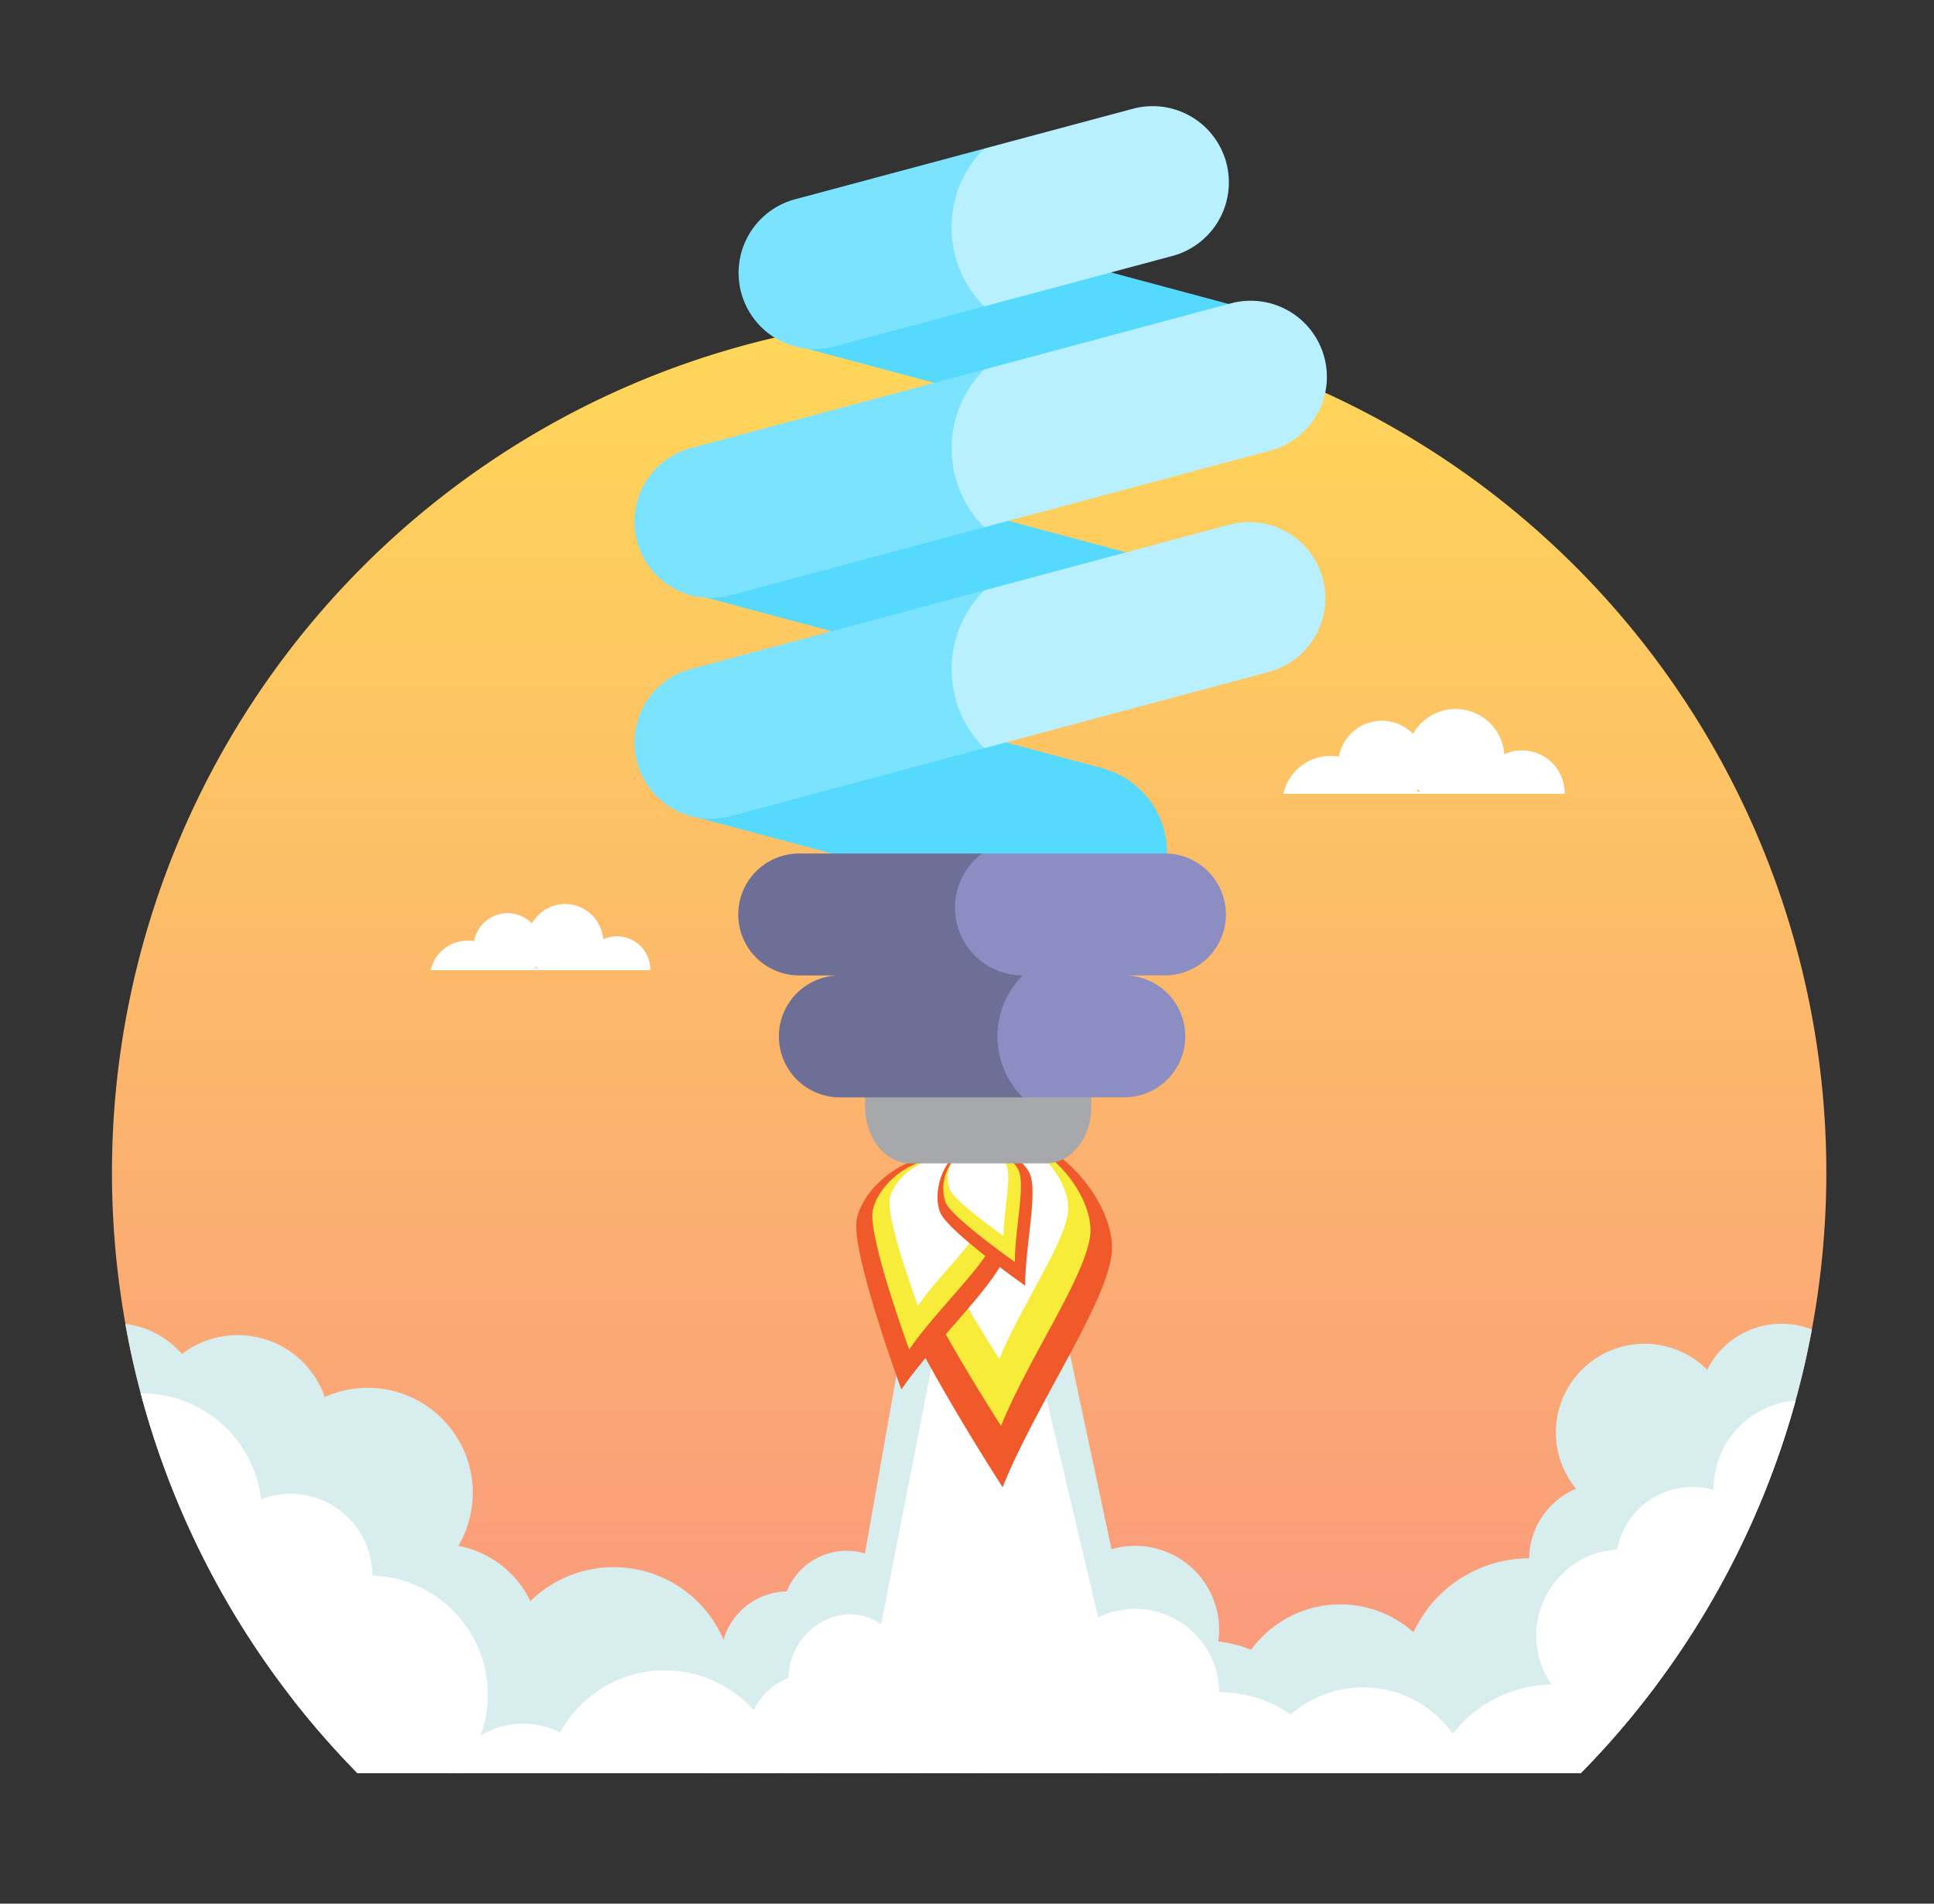 <svg xmlns="http://www.w3.org/2000/svg" xmlns:xlink="http://www.w3.org/1999/xlink" width="190" height="187" viewBox="0 0 190 187">
  <rect x="0" y="0" width="190" height="187" fill="#333333" stroke="none"/>
  <defs>
    <clipPath id="clip-path">
      <rect id="Rectángulo_44586" data-name="Rectángulo 44586" width="168.423" height="149.328" fill="none"/>
    </clipPath>
    <linearGradient id="linear-gradient" x1="0.5" x2="0.5" y2="1" gradientUnits="objectBoundingBox">
      <stop offset="0" stop-color="#fed758"/>
      <stop offset="1" stop-color="#f98a87"/>
    </linearGradient>
  </defs>
  <g id="Grupo_155262" data-name="Grupo 155262" transform="translate(-390 -504)">
    <g id="Grupo_155261" data-name="Grupo 155261" transform="translate(55.968 4.132)">
      <g id="Grupo_155260" data-name="Grupo 155260" transform="translate(345.032 524.714)">
        <g id="Grupo_155259" data-name="Grupo 155259" clip-path="url(#clip-path)">
          <path id="Trazado_596440" data-name="Trazado 596440" d="M84.21,49.69A84.212,84.212,0,1,0,168.423,133.9,84.212,84.212,0,0,0,84.21,49.69" transform="translate(0 -43.565)" fill="url(#linear-gradient)"/>
          <path id="Trazado_596441" data-name="Trazado 596441" d="M319.7,399.668a12.558,12.558,0,0,0-23.941-5.08,10.821,10.821,0,0,0-15.945,1.725,12.217,12.217,0,1,0-.41,22.816c-.01.046-.021.091-.03.138a11.685,11.685,0,0,0,1.993,9.153A84.436,84.436,0,0,0,319.7,399.668" transform="translate(-167.896 -259.096)" fill="#d8edee"/>
          <path id="Trazado_596442" data-name="Trazado 596442" d="M29.841,363.981a9.923,9.923,0,1,0,6.5-18.517c.072-.125.147-.255.215-.384a10.311,10.311,0,0,0-13.339-14.233A9.042,9.042,0,0,0,9.182,326.62a8.735,8.735,0,0,0-5.562-2.96,83.91,83.91,0,0,0,19.118,40.114,8.979,8.979,0,0,0,4.283-2.022,9.913,9.913,0,0,0,2.82,2.229M18.626,346.391c0-.292-.022-.585-.052-.877.153.262.321.511.5.757-.152.036-.3.076-.446.12" transform="translate(-2.311 -218.455)" fill="#d8edee"/>
          <path id="Trazado_596443" data-name="Trazado 596443" d="M202.872,284.857l-10.955,62.03,33.951-2.049-12.919-60.631Z" transform="translate(-122.51 -193.27)" fill="#d8edee"/>
          <path id="Trazado_596444" data-name="Trazado 596444" d="M249.625,404.6a5.639,5.639,0,0,0-2.716-6.935,8.251,8.251,0,1,0-13.921-8.3,8.45,8.45,0,0,0-.381,1.444,8.959,8.959,0,0,0-1.131-.5,8.8,8.8,0,0,0-7.882,15.6,7.584,7.584,0,0,0-.492,11.231,8.69,8.69,0,0,0-.684,1.444,8.564,8.564,0,1,0,16.451,1.252c.031.011.061.024.093.036a8.214,8.214,0,0,0,9.112-12.983,5.62,5.62,0,0,0,1.551-2.287" transform="translate(-140.223 -256.924)" fill="#d8edee"/>
          <path id="Trazado_596445" data-name="Trazado 596445" d="M399.968,326.884a8.311,8.311,0,0,0-.777,1.258,8.457,8.457,0,0,0-.925-.805,8.71,8.71,0,0,0-11.96,12.495A7.5,7.5,0,0,0,382.6,350.32a8.47,8.47,0,0,0,.622,13.035,8.44,8.44,0,0,0,6.153,1.63,83.939,83.939,0,0,0,20.1-40.8,8.169,8.169,0,0,0-9.512,2.7" transform="translate(-242.47 -218.432)" fill="#d8edee"/>
          <path id="Trazado_596446" data-name="Trazado 596446" d="M179.315,395.781a7.633,7.633,0,0,0,.983-2.065c1.1-3.621-.613-7.346-3.824-8.32a6.354,6.354,0,0,0-7.428,3.8,6.581,6.581,0,0,0-6.248,4.9,6.845,6.845,0,0,0,1.316,6.589,4.956,4.956,0,0,0-2.908,3.235,4.529,4.529,0,0,0,2.664,5.8,3.808,3.808,0,0,0,.6.125c-.005.016-.013.033-.018.05a4.59,4.59,0,1,0,8.721,2.647,5.722,5.722,0,0,0,.244-1.469c.062.021.121.042.184.061,3.851,1.169,8.042-1.4,9.36-5.749,1.206-3.971-.41-8.047-3.64-9.609" transform="translate(-102.757 -257.713)" fill="#d8edee"/>
          <path id="Trazado_596447" data-name="Trazado 596447" d="M97.2,423.632a12.217,12.217,0,1,0-4.664-22.338c0-.047,0-.093,0-.141a11.719,11.719,0,0,0-22-5.308,8.042,8.042,0,0,0-11.632,6.367,11.781,11.781,0,0,0-9.523.627,84.407,84.407,0,0,0,37.7,27.348c.153,0,.306.008.461,0a10.823,10.823,0,0,0,9.659-6.559" transform="translate(-31.526 -260.642)" fill="#d8edee"/>
          <path id="Trazado_596448" data-name="Trazado 596448" d="M320.054,424.394a12.562,12.562,0,0,0-17.84,2.028,10.817,10.817,0,0,0-15.926-1.887,12.217,12.217,0,1,0-5.5,22.146c-.02.042-.041.084-.061.127a11.682,11.682,0,0,0-1.031,4.925,84.312,84.312,0,0,0,40.362-27.339" transform="translate(-170.485 -280.958)" fill="#fff"/>
          <path id="Trazado_596449" data-name="Trazado 596449" d="M35.64,382.513l.126-.064a11.718,11.718,0,0,0-5.2-22.023,8.043,8.043,0,0,0-10.934-7.5,11.771,11.771,0,0,0-11.817-10.4,84.33,84.33,0,0,0,33.5,47.584,12.249,12.249,0,0,0-5.679-7.6" transform="translate(-4.989 -230.497)" fill="#fff"/>
          <path id="Trazado_596450" data-name="Trazado 596450" d="M210.944,317.66l-8.5,43.385,26.334-1.433-10.02-42.408Z" transform="translate(-129.232 -214.334)" fill="#fff"/>
          <path id="Trazado_596451" data-name="Trazado 596451" d="M238.868,436.959c.031.01.061.024.093.035a8.214,8.214,0,0,0,9.112-12.982,5.637,5.637,0,0,0-1.165-9.222,8.251,8.251,0,1,0-13.921-8.3,8.32,8.32,0,0,0-.38,1.444,8.8,8.8,0,0,0-9.013,15.1,7.585,7.585,0,0,0-.491,11.231,8.547,8.547,0,0,0-.329,8.124c.553.01,1.106.02,1.661.02a84.773,84.773,0,0,0,14.2-1.2,8.522,8.522,0,0,0,.239-4.251" transform="translate(-140.223 -267.859)" fill="#fff"/>
          <path id="Trazado_596452" data-name="Trazado 596452" d="M410.9,344.741a8.715,8.715,0,0,0-6.565,8.532,7.5,7.5,0,0,0-9.462,5.846,8.609,8.609,0,0,0-1.562.244,8.474,8.474,0,0,0,2.554,16.675A83.988,83.988,0,0,0,412.4,344.5a8.839,8.839,0,0,0-1.5.242" transform="translate(-246.991 -231.757)" fill="#fff"/>
          <path id="Trazado_596453" data-name="Trazado 596453" d="M188.523,411.21a7.627,7.627,0,0,0,.173-2.28c-.278-3.775-3.216-6.634-6.563-6.387a6.355,6.355,0,0,0-5.561,6.222,6.581,6.581,0,0,0-4.064,6.823,6.847,6.847,0,0,0,3.6,5.675,4.959,4.959,0,0,0-1.55,4.065,4.529,4.529,0,0,0,4.573,4.452,3.91,3.91,0,0,0,.6-.1c0,.018,0,.035,0,.054a4.59,4.59,0,1,0,9.09-.67,5.742,5.742,0,0,0-.3-1.458c.064,0,.128,0,.193-.009,4.014-.3,7-4.205,6.664-8.732-.305-4.14-3.281-7.361-6.856-7.655" transform="translate(-110.107 -268.8)" fill="#fff"/>
          <path id="Trazado_596454" data-name="Trazado 596454" d="M118.914,451.816a12.219,12.219,0,1,0-6.94-22.492c0-.047,0-.094,0-.141a11.719,11.719,0,0,0-22-5.308,8.042,8.042,0,0,0-11.632,6.367,11.711,11.711,0,0,0-4.369-.716,11.834,11.834,0,0,0-1.994.226,83.957,83.957,0,0,0,44.51,22.221c.05-.1.1-.205.147-.311a12.3,12.3,0,0,0,2.276.154" transform="translate(-45.95 -278.535)" fill="#fff"/>
          <path id="Trazado_596455" data-name="Trazado 596455" d="M340.847,160.779a4.228,4.228,0,0,0-.928.3,4.9,4.9,0,0,0-.074-.551,4.8,4.8,0,0,0-8.894-1.447,4.291,4.291,0,0,0-7.284,2.235,4.76,4.76,0,0,0-5.457,3.65h27.641a4.2,4.2,0,0,0-5-4.184m-9.548,3.908c.044-.058.089-.118.129-.179.089.108.185.212.282.311-.134-.05-.273-.094-.412-.132" transform="translate(-203.13 -111.837)" fill="#fff"/>
          <path id="Trazado_596456" data-name="Trazado 596456" d="M104.251,212.841a3.281,3.281,0,0,0-.725.232,3.612,3.612,0,0,0-.058-.43,3.75,3.75,0,0,0-6.944-1.13,3.351,3.351,0,0,0-5.687,1.745,3.715,3.715,0,0,0-4.259,2.85h21.579a3.186,3.186,0,0,0-.061-.677,3.277,3.277,0,0,0-3.845-2.589M96.8,215.892c.035-.045.069-.092.1-.139.069.084.144.165.221.243-.105-.039-.213-.073-.322-.1" transform="translate(-55.267 -145.65)" fill="#fff"/>
        </g>
      </g>
      <path id="Trazado_596457" data-name="Trazado 596457" d="M220.875,306.493c3.335-8.363,10.87-18.921,10.75-23.666s-5.607-11.345-11.634-11.193-11.174,6.941-11.051,11.768,11.934,23.091,11.934,23.091" transform="translate(211.656 339.472)" fill="#f05a2a"/>
      <path id="Trazado_596458" data-name="Trazado 596458" d="M224.305,301.089c2.725-6.834,8.884-15.463,8.786-19.341s-4.582-9.271-9.507-9.147-9.133,5.672-9.032,9.616,9.753,18.871,9.753,18.871" transform="translate(208.073 338.854)" fill="#f8ec3a"/>
      <path id="Trazado_596459" data-name="Trazado 596459" d="M227.794,294.441c2.1-5.267,6.845-11.915,6.77-14.9s-3.531-7.144-7.327-7.049-7.037,4.372-6.96,7.411,7.516,14.542,7.516,14.542" transform="translate(204.418 338.925)" fill="#fff"/>
      <path id="Trazado_596460" data-name="Trazado 596460" d="M206.6,301.124c3.383-4.939,9.81-10.695,10.423-13.791s-1.985-8.178-5.918-8.958-8.261,2.877-8.886,6.026,4.382,16.723,4.382,16.723" transform="translate(215.983 335.234)" fill="#f05a2a"/>
      <path id="Trazado_596461" data-name="Trazado 596461" d="M210.179,297.632c2.763-4.038,8.018-8.74,8.519-11.27s-1.624-6.684-4.838-7.32-6.752,2.351-7.261,4.924,3.58,13.667,3.58,13.667" transform="translate(213.177 334.797)" fill="#f8ec3a"/>
      <path id="Trazado_596462" data-name="Trazado 596462" d="M214,293.328c2.129-3.112,6.178-6.736,6.564-8.685s-1.251-5.151-3.727-5.641-5.2,1.812-5.6,3.8,2.76,10.53,2.76,10.53" transform="translate(210.211 334.809)" fill="#fff"/>
      <path id="Trazado_596463" data-name="Trazado 596463" d="M232.867,288.912c-.019-3.8,1.26-9.133.461-10.972s-3.993-3.554-6.328-2.54-3.278,4.489-2.465,6.358,8.332,7.153,8.332,7.153" transform="translate(201.883 337.258)" fill="#f05a2a"/>
      <path id="Trazado_596464" data-name="Trazado 596464" d="M232.846,286.913c-.014-3.108,1.03-7.464.377-8.966s-3.263-2.905-5.173-2.076a4.4,4.4,0,0,0-2.013,5.2c.664,1.528,6.809,5.845,6.809,5.845" transform="translate(200.89 336.923)" fill="#f8ec3a"/>
      <path id="Trazado_596465" data-name="Trazado 596465" d="M232.636,284.437c-.011-2.395.794-5.751.291-6.909a3.019,3.019,0,1,0-5.538,2.406c.512,1.178,5.248,4.5,5.248,4.5" transform="translate(199.993 336.85)" fill="#fff"/>
      <path id="Trazado_596470" data-name="Trazado 596470" d="M204.6,237.137v9.972c0,3.066,1.989,5.552,4.445,5.551h13.331c2.45,0,4.44-2.485,4.44-5.551v-9.971Z" transform="translate(214.425 361.492)" fill="#a6a8ab"/>
      <g id="luz-fluorescente" transform="translate(308.171 510.315)">
        <g id="Grupo_155722" data-name="Grupo 155722" transform="translate(93.819 9.084)">
          <g id="Grupo_155719" data-name="Grupo 155719">
            <path id="Trazado_598104" data-name="Trazado 598104" d="M170.578,44.9,166.7,59.363l32.008,8.576,12.224-12.224Z" transform="translate(-156.383 -44.902)" fill="#55dafe"/>
            <path id="Trazado_598105" data-name="Trazado 598105" d="M121.962,165.822l-3.875,14.461,23.219,6.222,28.922-7.75Z" transform="translate(-117.603 -141.358)" fill="#55dafe"/>
            <path id="Trazado_598106" data-name="Trazado 598106" d="M156.024,282.841l-36.455-9.768-3.875,14.461,46.692,12.511v-8.913A8.583,8.583,0,0,0,156.024,282.841Z" transform="translate(-115.694 -226.91)" fill="#55dafe"/>
          </g>
          <g id="Grupo_155721" data-name="Grupo 155721" transform="translate(4.57 64.311)">
            <g id="Grupo_155720" data-name="Grupo 155720">
              <path id="Trazado_598108" data-name="Trazado 598108" d="M261.136,368.761a5.988,5.988,0,0,0-5.988-5.988H237.182l-4.945,2.176v19.5l8.938,2.274h9.981a5.988,5.988,0,1,0,0-11.977h3.992A5.988,5.988,0,0,0,261.136,368.761Z" transform="translate(-213.229 -362.773)" fill="#8b8dc3"/>
              <path id="Trazado_598109" data-name="Trazado 598109" d="M166.23,374.75a6.654,6.654,0,0,1-3.993-11.977H144.272a5.988,5.988,0,0,0,0,11.977h3.992a5.988,5.988,0,0,0,0,11.977H166.23a8.469,8.469,0,0,1,0-11.977Z" transform="translate(-138.284 -362.773)" fill="#6d6f96"/>
            </g>
          </g>
        </g>
        <g id="Grupo_155723" data-name="Grupo 155723" transform="translate(88.271 0)">
          <path id="Trazado_598110" data-name="Trazado 598110" d="M237.388,14.72A7.486,7.486,0,1,0,233.514.259L219,4.149l-9.829,7.75L219,19.648Z" transform="translate(-184.708 0)" fill="#b9f0ff"/>
          <path id="Trazado_598111" data-name="Trazado 598111" d="M163.25,20.507l-18.42,4.936A7.485,7.485,0,1,0,148.7,39.9l14.545-3.9a10.96,10.96,0,0,1,0-15.5Z" transform="translate(-128.962 -16.358)" fill="#7ce3ff"/>
          <path id="Trazado_598112" data-name="Trazado 598112" d="M247.03,109.2a7.486,7.486,0,1,0-3.875-14.461L219,101.215l-9.829,7.75,9.829,7.75Z" transform="translate(-184.709 -75.367)" fill="#b9f0ff"/>
          <path id="Trazado_598113" data-name="Trazado 598113" d="M93.82,135.459a7.486,7.486,0,1,0,3.875,14.461l24.866-6.663a10.959,10.959,0,0,1,0-15.5Z" transform="translate(-88.272 -101.91)" fill="#7ce3ff"/>
          <path id="Trazado_598114" data-name="Trazado 598114" d="M243.155,201.993,219,208.466l-9.829,7.75,9.829,7.75,28.032-7.511a7.486,7.486,0,0,0-3.875-14.461Z" transform="translate(-184.708 -160.92)" fill="#b9f0ff"/>
          <path id="Trazado_598115" data-name="Trazado 598115" d="M93.819,242.71a7.486,7.486,0,1,0,3.875,14.461l24.865-6.663a10.96,10.96,0,0,1,0-15.5Z" transform="translate(-88.271 -187.462)" fill="#7ce3ff"/>
        </g>
      </g>
    </g>
    <rect id="Rectángulo_44587" data-name="Rectángulo 44587" width="190" height="187" transform="translate(390 504)" fill="none"/>
  </g>
</svg>
